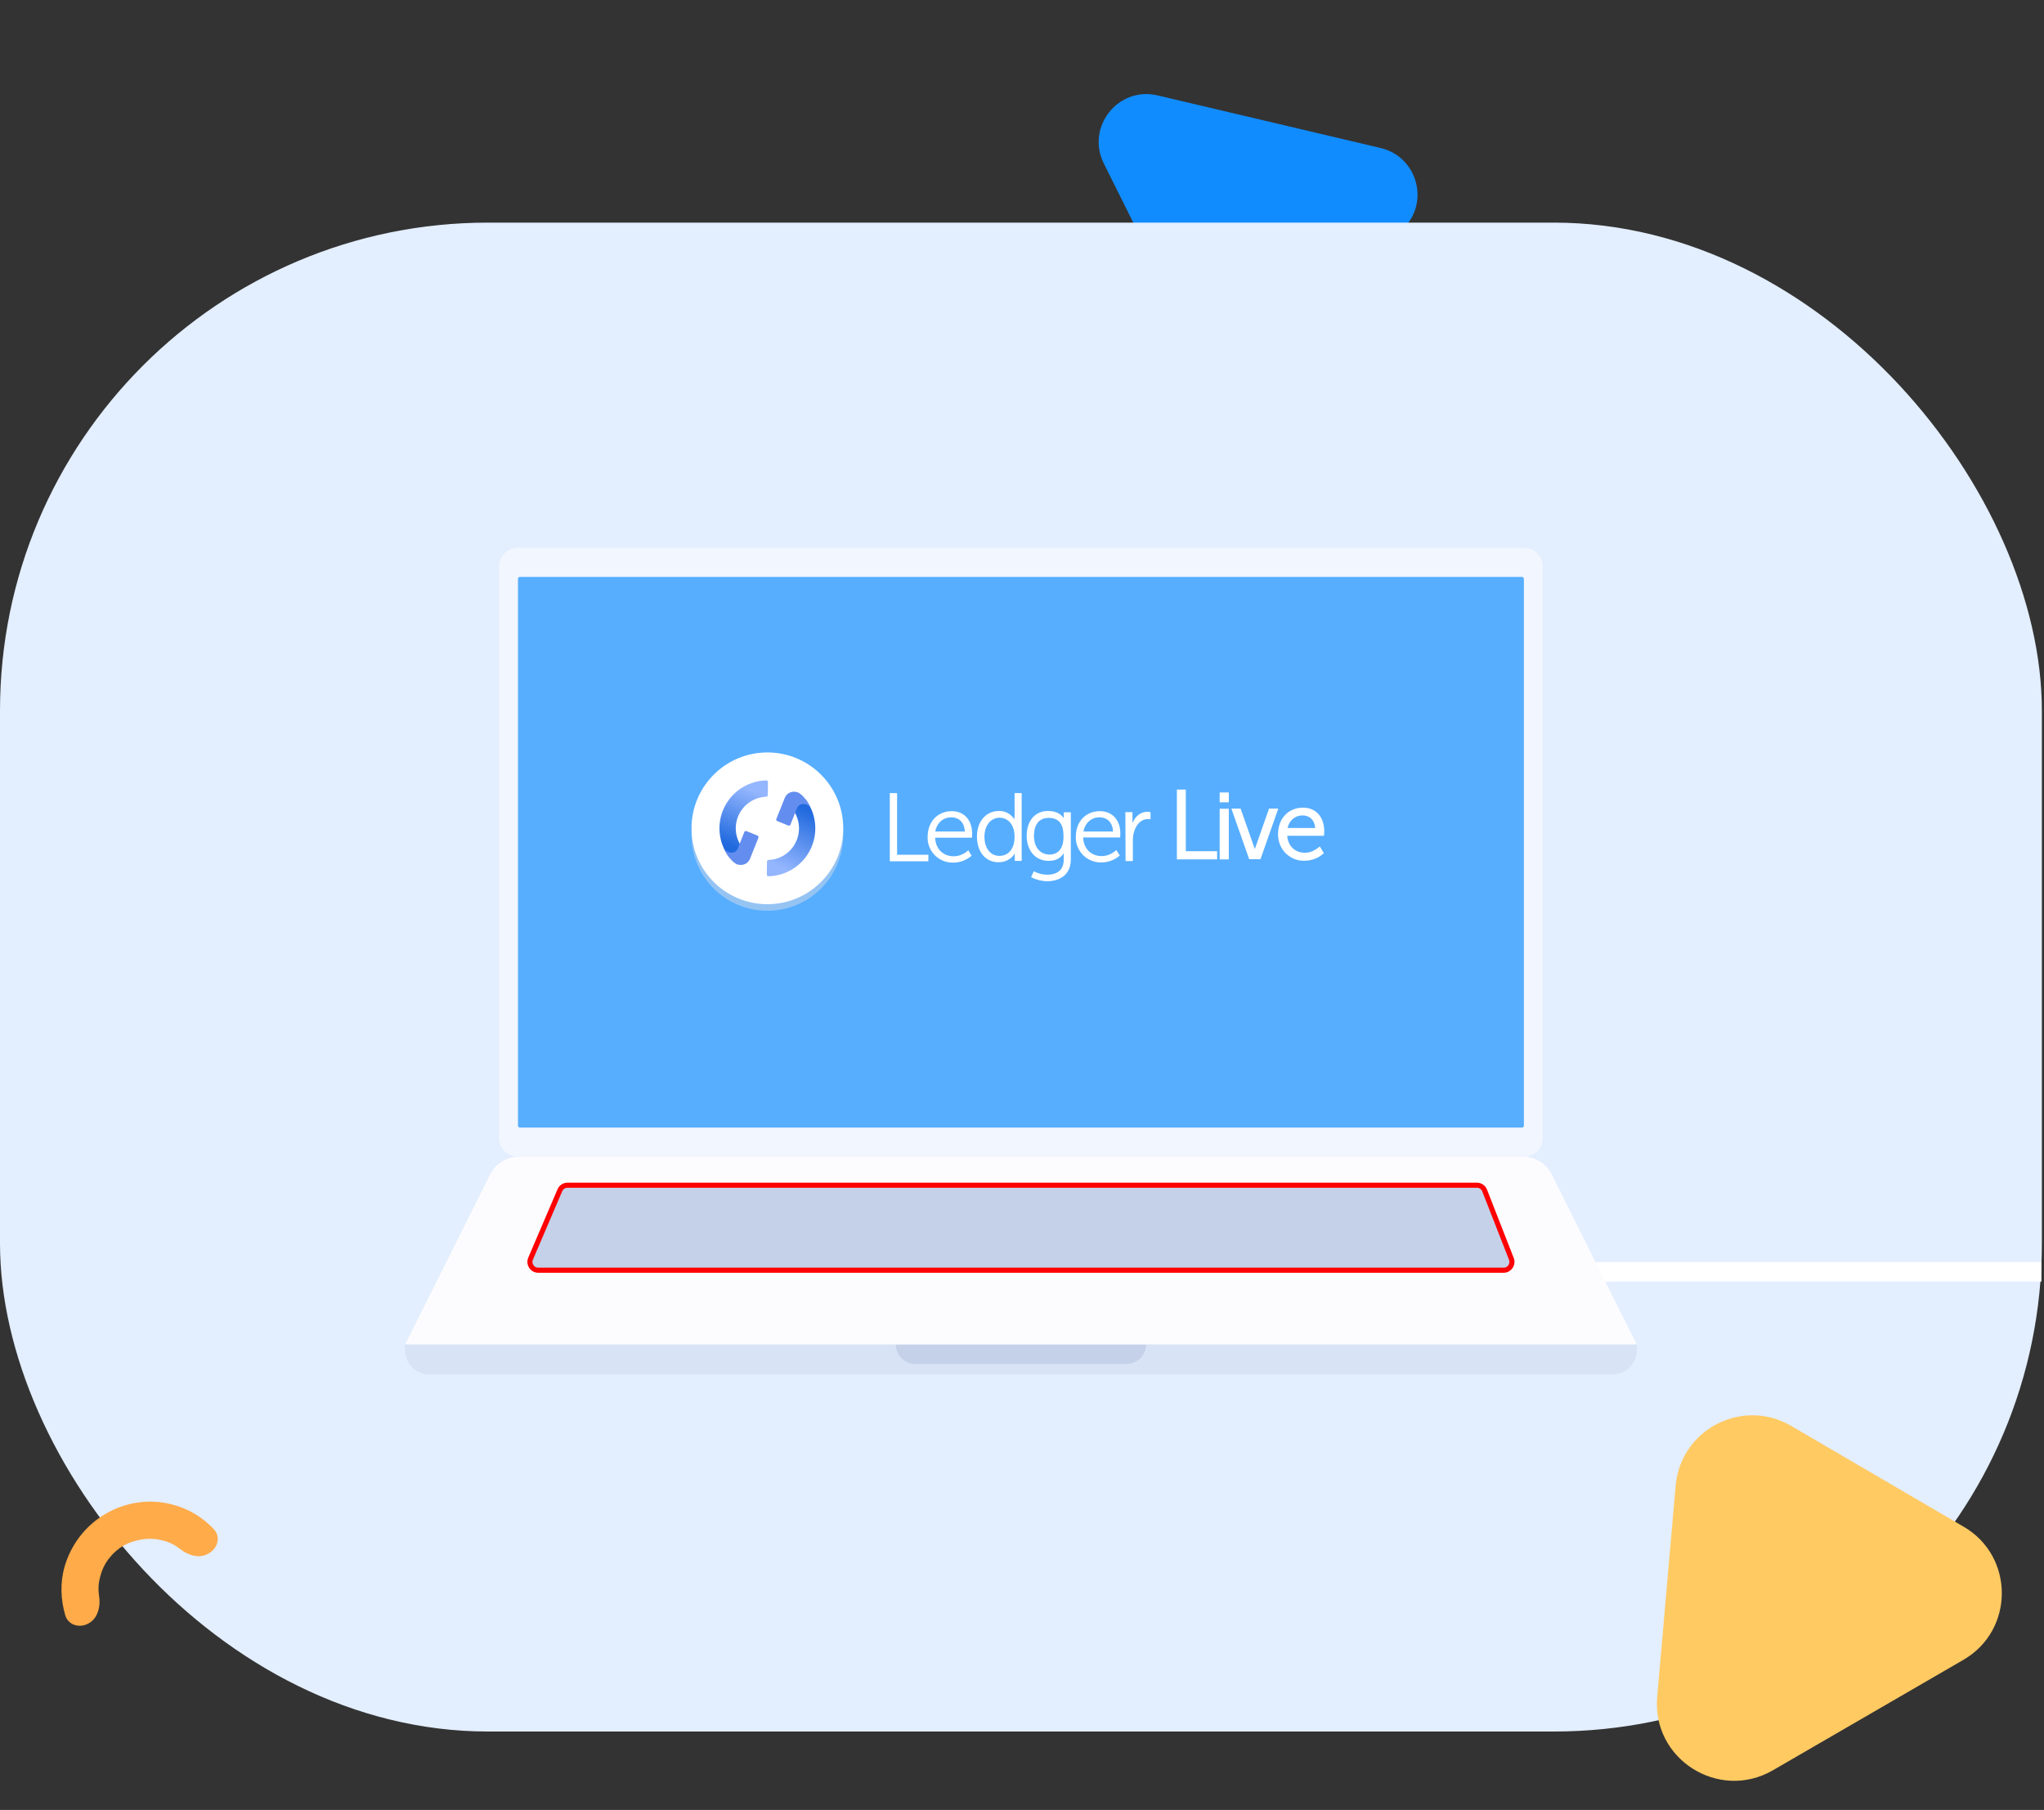 <svg width="402" height="356" viewBox="0 0 402 356" fill="none" xmlns="http://www.w3.org/2000/svg">
<rect x="0" y="0" width="402" height="356" fill="#333333" stroke="none"/>
<path d="M271.506 29.106C278.823 30.823 281.318 40.012 275.784 45.139L249.276 69.732C244.66 73.99 237.273 72.688 234.474 67.038L217.083 32.139C213.548 25.039 219.848 16.922 227.697 18.773L271.506 29.106Z" fill="#108CFF"/>
<rect y="43.786" width="401.581" height="296.791" rx="96" fill="#E3EEFE"/>
<path d="M17.495 319.264C15.729 320.323 13.438 319.693 12.838 317.73C11.947 314.675 11.788 311.35 12.695 308.179C13.942 303.818 16.812 300.048 20.804 297.734C24.796 295.42 29.45 294.758 33.861 295.919C37.082 296.74 39.89 298.476 42.038 300.756C43.47 302.275 42.839 304.567 40.987 305.576C39.221 306.635 36.979 305.918 35.397 304.658C34.371 303.835 33.195 303.271 31.869 302.968C29.354 302.324 26.686 302.746 24.373 303.952C22.097 305.293 20.401 307.432 19.757 309.947C19.367 311.223 19.287 312.562 19.479 313.828C19.842 316 19.211 318.292 17.495 319.264Z" fill="#FFAB49"/>
<path d="M386.107 326.5C396.221 320.685 396.221 306.104 386.191 300.288L352.31 280.482C342.701 274.835 330.481 281.156 329.553 292.281L325.929 333.748C324.834 345.969 337.982 354.313 348.601 348.245L386.107 326.5Z" fill="#FFCA62"/>
<path d="M98.148 111.406C98.148 109.398 99.776 107.771 101.784 107.771H299.796C301.804 107.771 303.432 109.398 303.432 111.406V223.85C303.432 225.857 301.804 227.485 299.796 227.485H101.784C99.776 227.485 98.148 225.857 98.148 223.85V111.406Z" fill="#F2F6FE"/>
<rect x="101.873" y="113.472" width="197.835" height="108.312" rx="0.364" fill="#57AEFF"/>
<path d="M399.572 250.161H163.334" stroke="white" stroke-width="3.845" stroke-linecap="square"/>
<path d="M79.672 265.571C79.672 268.206 81.808 270.342 84.442 270.342H317.138C319.773 270.342 321.909 268.206 321.909 265.571V264.389H79.672V265.571Z" fill="#D8E3F5"/>
<path d="M176.18 264.448C176.18 266.555 177.888 268.276 179.996 268.276H221.584C223.691 268.276 225.4 266.555 225.4 264.448H176.18Z" fill="#C4D1E8"/>
<path d="M79.681 264.425H321.9L305.19 231.003C304.113 228.848 301.909 227.486 299.5 227.486H102.081C99.671 227.486 97.468 228.848 96.39 231.003L79.681 264.425Z" fill="#FCFCFE"/>
<path d="M111.615 233.122C110.961 233.122 110.369 233.512 110.111 234.114L104.354 247.562C103.891 248.641 104.683 249.842 105.857 249.842H295.723C296.874 249.842 297.666 248.683 297.246 247.61L291.989 234.162C291.744 233.535 291.139 233.122 290.466 233.122H111.615Z" fill="#C4D1E8"/>
<path d="M111.615 233.122C110.961 233.122 110.369 233.512 110.111 234.114L104.354 247.562C103.891 248.641 104.683 249.842 105.857 249.842H295.723C296.874 249.842 297.666 248.683 297.246 247.61L291.989 234.162C291.744 233.535 291.139 233.122 290.466 233.122H111.615Z" stroke="#FF0000"/>
<path d="M176.435 156H175V169.403H182.59V168.121H176.435V156ZM187.195 159.549C184.401 159.549 182.438 161.625 182.438 164.607V164.95C182.477 166.233 183.044 167.444 183.986 168.347C184.893 169.18 186.062 169.669 187.309 169.669H187.497C188.818 169.669 190.064 169.177 191.046 168.347L191.084 168.309L190.443 167.253L190.369 167.292C189.575 168.01 188.594 168.425 187.538 168.425C185.803 168.425 184.028 167.292 183.915 164.763H191.165V164.688C191.165 164.688 191.204 164.235 191.204 164.008C191.195 161.288 189.611 159.549 187.195 159.549ZM183.947 163.552C184.249 161.852 185.495 160.757 187.118 160.757C188.326 160.757 189.647 161.476 189.76 163.552H183.947ZM199.504 160.682V161.175C198.899 160.155 197.768 159.513 196.596 159.513H196.483C193.915 159.513 192.14 161.553 192.14 164.536C192.14 167.557 193.84 169.594 196.369 169.594C198.371 169.594 199.277 168.386 199.579 167.858V169.332H200.939V156H199.543V160.682H199.504ZM196.557 168.347C194.783 168.347 193.614 166.838 193.614 164.572C193.614 162.382 194.86 160.835 196.596 160.835C198.069 160.835 199.54 162.004 199.54 164.572C199.54 167.366 197.992 168.347 196.557 168.347ZM209.206 160.87V160.945C208.941 160.492 208.111 159.51 206.11 159.51C203.581 159.51 201.92 161.437 201.92 164.381C201.92 167.324 203.656 169.326 206.223 169.326C207.619 169.326 208.565 168.834 209.206 167.817V169.138C209.206 170.987 208.037 172.046 205.958 172.046C205.09 172.046 204.183 171.819 203.39 171.404L203.316 171.366L202.788 172.535L202.862 172.574C203.843 173.066 204.938 173.328 205.997 173.328C208.225 173.328 210.602 172.195 210.602 169.06V159.776H209.206V160.87ZM206.411 168.082C204.562 168.082 203.354 166.647 203.354 164.42C203.354 162.153 204.41 160.87 206.223 160.87C208.225 160.87 209.167 162.04 209.167 164.42C209.206 166.761 208.225 168.082 206.411 168.082ZM216.304 159.549C213.51 159.549 211.586 161.625 211.586 164.572V164.912C211.625 166.194 212.191 167.405 213.134 168.309C214.041 169.141 215.21 169.63 216.456 169.63H216.644C217.965 169.63 219.212 169.138 220.193 168.309L220.232 168.27L219.552 167.214L219.478 167.253C218.684 167.972 217.703 168.386 216.647 168.386C214.911 168.386 213.137 167.253 213.024 164.724H220.307V164.649C220.307 164.649 220.345 164.196 220.345 163.969C220.345 161.288 218.759 159.549 216.304 159.549ZM213.095 163.552C213.396 161.852 214.643 160.757 216.265 160.757C217.473 160.757 218.795 161.476 218.908 163.552H213.095ZM226.236 159.737C226.048 159.698 225.896 159.698 225.708 159.662C224.387 159.662 223.292 160.495 222.726 161.89V159.737H221.33L221.368 169.29V169.364H222.803V165.326C222.803 164.721 222.878 164.08 223.068 163.513C223.522 162.04 224.542 161.097 225.75 161.097C225.902 161.097 226.051 161.097 226.203 161.136H226.278V159.74L226.236 159.737Z" fill="white"/>
<path fill-rule="evenodd" clip-rule="evenodd" d="M231.463 155.306H233.22V167.426H239.375V169.031H231.463V155.306ZM239.879 155.873H241.674V157.804H239.879V155.873ZM252.731 160.316C253.603 159.39 254.836 158.855 256.275 158.855C257.524 158.855 258.569 159.305 259.301 160.117C260.032 160.928 260.44 162.084 260.444 163.474V163.475C260.444 163.781 260.406 164.084 260.406 164.39H253.165C253.253 165.528 253.695 166.347 254.305 166.888C254.946 167.458 255.784 167.731 256.618 167.731C257.857 167.731 258.699 167.164 259.582 166.507L260.367 167.8C259.397 168.77 257.934 169.297 256.576 169.297H256.388C255.099 169.297 253.891 168.79 252.957 167.933L252.956 167.932L252.954 167.93C251.887 166.907 251.357 165.536 251.357 164.074C251.357 162.547 251.86 161.242 252.731 160.316ZM239.879 159.078H241.674V169.028H239.879V159.078ZM242.178 159.043H243.993L246.791 167L249.588 159.043H251.403L247.905 168.992H245.677L242.178 159.043ZM253.224 162.857H258.667C258.584 161.949 258.253 161.345 257.822 160.963C257.362 160.556 256.771 160.385 256.197 160.385C254.72 160.385 253.568 161.337 253.224 162.857Z" fill="white"/>
<circle cx="150.923" cy="164.212" r="14.923" fill="#D4DBE9" fill-opacity="0.5"/>
<circle cx="150.923" cy="162.923" r="14.923" fill="white"/>
<path d="M143.472 168.697C143.015 168.107 142.627 167.461 142.318 166.771C141.453 164.837 141.265 162.669 141.784 160.615C142.303 158.561 143.498 156.742 145.178 155.45C146.041 154.787 147.006 154.283 148.028 153.953C148.893 153.673 149.799 153.519 150.719 153.499C150.897 153.495 151.039 153.642 151.037 153.82L151.005 156.38C151.003 156.558 150.856 156.7 150.679 156.707C149.399 156.758 148.148 157.209 147.131 157.991C146.023 158.843 145.234 160.044 144.891 161.4C144.549 162.755 144.673 164.186 145.244 165.463C145.508 166.054 145.861 166.596 146.287 167.072L143.472 168.697Z" fill="url(#paint0_linear)"/>
<path d="M158.375 157.156C158.832 157.746 159.221 158.392 159.529 159.082C160.394 161.016 160.582 163.185 160.063 165.239C159.545 167.292 158.349 169.112 156.67 170.403C155.807 171.066 154.842 171.571 153.82 171.9C152.954 172.18 152.048 172.334 151.129 172.354C150.951 172.358 150.808 172.211 150.811 172.033L150.844 169.473C150.846 169.295 150.992 169.153 151.17 169.146C152.454 169.096 153.693 168.648 154.716 167.862C155.825 167.01 156.614 165.809 156.956 164.454C157.299 163.098 157.174 161.667 156.604 160.39C156.339 159.799 155.986 159.257 155.56 158.781L158.375 157.156Z" fill="url(#paint1_linear)"/>
<path d="M149.162 164.769C149.228 164.604 149.148 164.419 148.983 164.352L146.806 163.473C146.64 163.406 146.451 163.487 146.385 163.653C146.067 164.46 145.211 166.624 145.094 166.916C144.949 167.276 144.626 167.603 144.162 167.682C143.698 167.761 143.048 167.753 142.402 166.949C142.924 168.047 144.009 169.769 145.139 170.059C146.27 170.349 147.181 169.716 147.488 168.954C147.741 168.323 148.804 165.665 149.162 164.769Z" fill="#638EEF"/>
<path d="M152.684 161.084C152.618 161.249 152.699 161.434 152.864 161.5L155.041 162.379C155.207 162.446 155.396 162.365 155.461 162.199C155.78 161.393 156.635 159.229 156.753 158.937C156.898 158.576 157.221 158.249 157.685 158.17C158.149 158.092 158.799 158.1 159.445 158.903C158.923 157.806 157.838 156.083 156.707 155.793C155.577 155.503 154.666 156.137 154.359 156.899C154.105 157.53 153.043 160.188 152.684 161.084Z" fill="#638EEF"/>
<defs>
<linearGradient id="paint0_linear" x1="148.675" y1="155.713" x2="144.216" y2="166.474" gradientUnits="userSpaceOnUse">
<stop stop-color="#94B6FE"/>
<stop offset="1" stop-color="#216ADE"/>
</linearGradient>
<linearGradient id="paint1_linear" x1="152.671" y1="170.241" x2="157.975" y2="159.095" gradientUnits="userSpaceOnUse">
<stop stop-color="#94B6FE"/>
<stop offset="1" stop-color="#216ADE"/>
</linearGradient>
</defs>
</svg>
